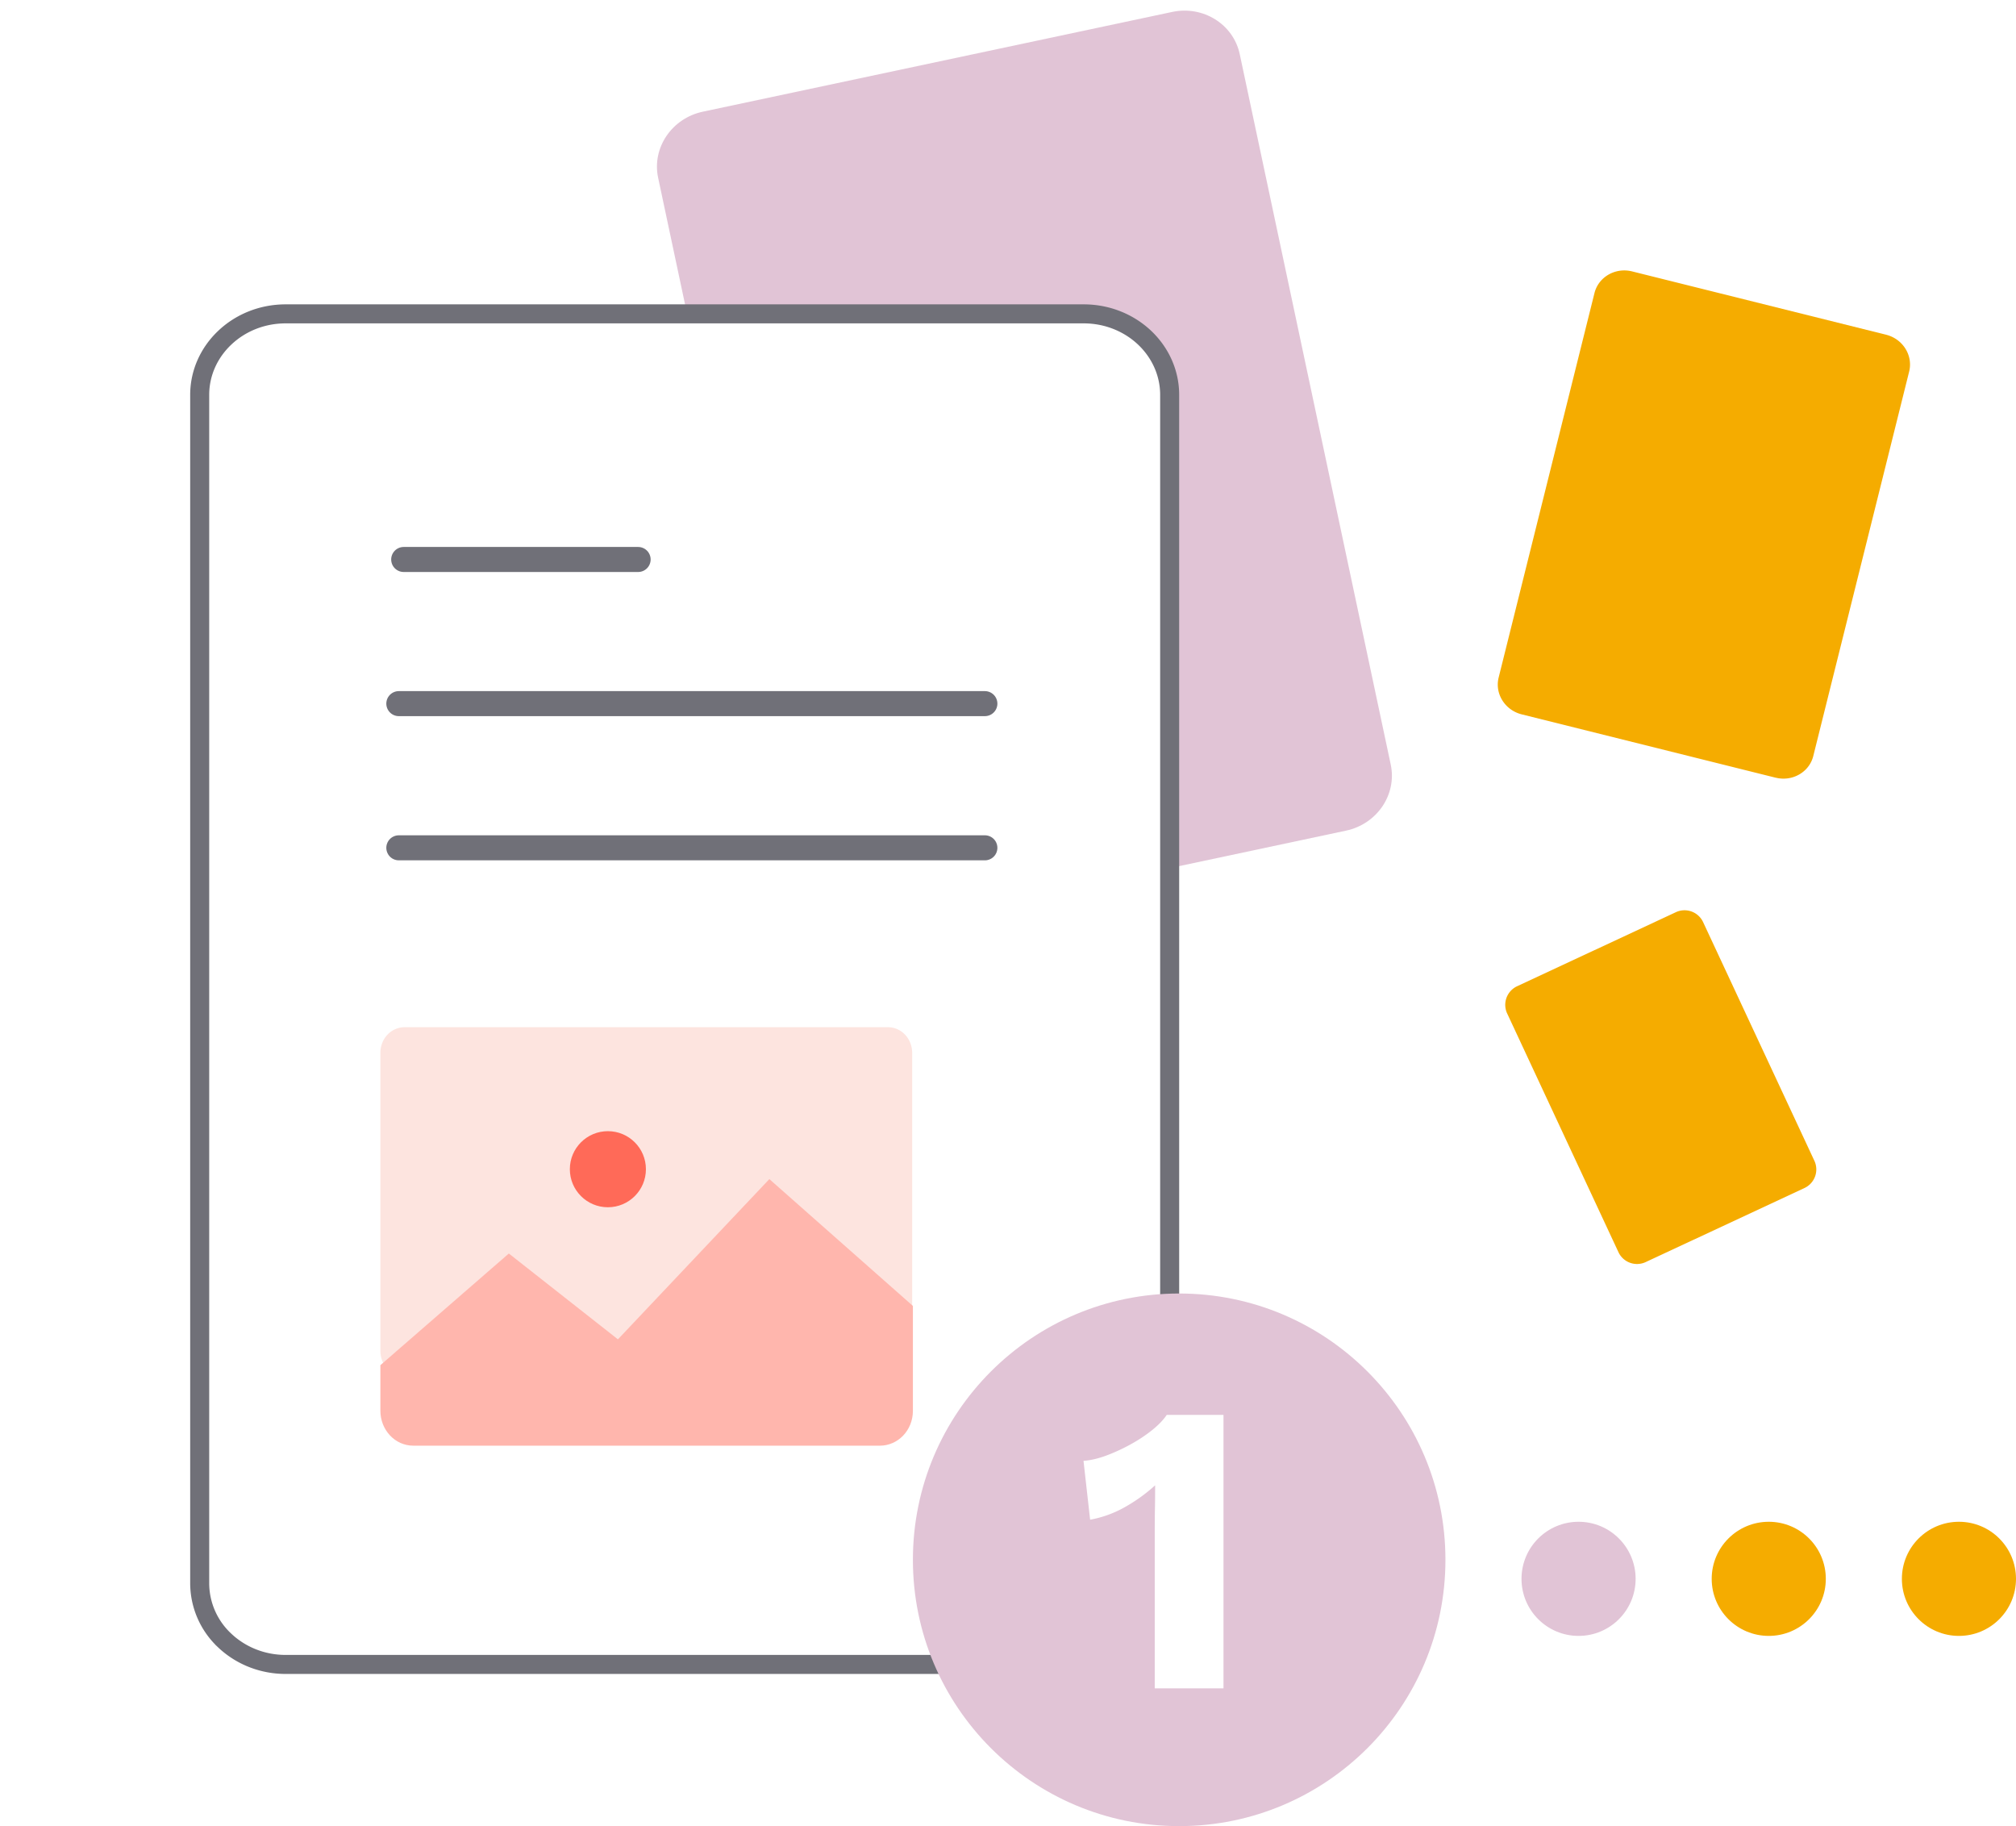 <svg width="53" height="48" xmlns="http://www.w3.org/2000/svg"><defs><filter x="-25%" y="-18.1%" width="150%" height="136.1%" filterUnits="objectBoundingBox" id="a"><feOffset dy="1" in="SourceAlpha" result="shadowOffsetOuter1"/><feGaussianBlur stdDeviation="1" in="shadowOffsetOuter1" result="shadowBlurOuter1"/><feColorMatrix values="0 0 0 0 0 0 0 0 0 0 0 0 0 0 0 0 0 0 0.1 0" in="shadowBlurOuter1" result="shadowMatrixOuter1"/><feMerge><feMergeNode in="shadowMatrixOuter1"/><feMergeNode in="SourceGraphic"/></feMerge></filter></defs><g fill="none" fill-rule="evenodd"><path d="m35.389 21.833-12.34 2.623c-.814.173-1.61-.324-1.777-1.11l-3.97-18.674c-.167-.785.359-1.562 1.173-1.736L30.815.314c.814-.174 1.61.323 1.777 1.108l3.97 18.675c.167.785-.359 1.563-1.173 1.736Z" fill="#E1C4D6"/><path d="m46.681 20.442-6.676-1.665c-.44-.11-.712-.543-.606-.968l2.519-10.105c.106-.425.55-.68.99-.57l6.676 1.664c.441.11.713.544.607.969l-2.52 10.104c-.105.425-.549.68-.99.57ZM47.43 31.232l-4.157 1.938a.539.539 0 0 1-.72-.247l-2.934-6.292a.539.539 0 0 1 .273-.711l4.158-1.939a.539.539 0 0 1 .72.248l2.934 6.292a.539.539 0 0 1-.273.71Z" fill="#F5AC00"/><g filter="url(#a)" transform="translate(5 7)"><path d="M23.491.25c.625 0 1.192.24 1.602.628.405.385.657.915.657 1.501v31.242c0 .586-.252 1.116-.657 1.5-.41.39-.977.629-1.602.629H2.51c-.625 0-1.192-.24-1.602-.628A2.064 2.064 0 0 1 .25 33.62V2.379c0-.586.252-1.116.657-1.5.41-.39.977-.629 1.602-.629Z" fill="#FFF" stroke="#707078" stroke-width=".5"/><path stroke="#707078" stroke-width=".658" stroke-linecap="round" stroke-linejoin="round" d="M5.613 6.706h6.163M5.485 10.495h15.407M5.485 14.285h15.407"/><g transform="translate(5 19)" fill-rule="nonzero"><path d="M13.34 9.183H.642c-.359 0-.642-.3-.642-.678V.679C0 .299.283 0 .642 0H13.34c.358 0 .641.3.641.679v7.826a.644.644 0 0 1-.641.678Z" fill="#FDE4DF"/><path d="m0 8.884 3.377-2.935 2.868 2.256 3.981-4.212L14 7.327v2.755c0 .519-.396.918-.868.918H.868C.378 11 0 10.58 0 10.082V8.884Z" fill="#FFB6AD"/><circle fill="#FF6A58" cx="5.981" cy="3.733" r="1"/></g></g><g transform="translate(24 34)"><circle fill="#E1C4D6" cx="7" cy="7" r="7"/><path d="M6.358 10.378V6.24c0-.19.001-.383.005-.583.004-.2.005-.405.005-.615a4.34 4.34 0 0 1-.794.572 2.92 2.92 0 0 1-.915.332l-.174-1.547c.188-.014.39-.061.604-.141.214-.08.426-.178.637-.294.21-.116.4-.242.566-.376.167-.134.294-.267.381-.397h1.492v7.187H6.358Z" fill="#FFF" fill-rule="nonzero"/></g><g transform="translate(40 40)"><circle fill="#E1C4D6" cx="1.5" cy="1.5" r="1.5"/><circle fill="#F5AC00" cx="6.5" cy="1.5" r="1.5"/><circle fill="#F5AC00" cx="11.5" cy="1.5" r="1.5"/></g></g></svg>
